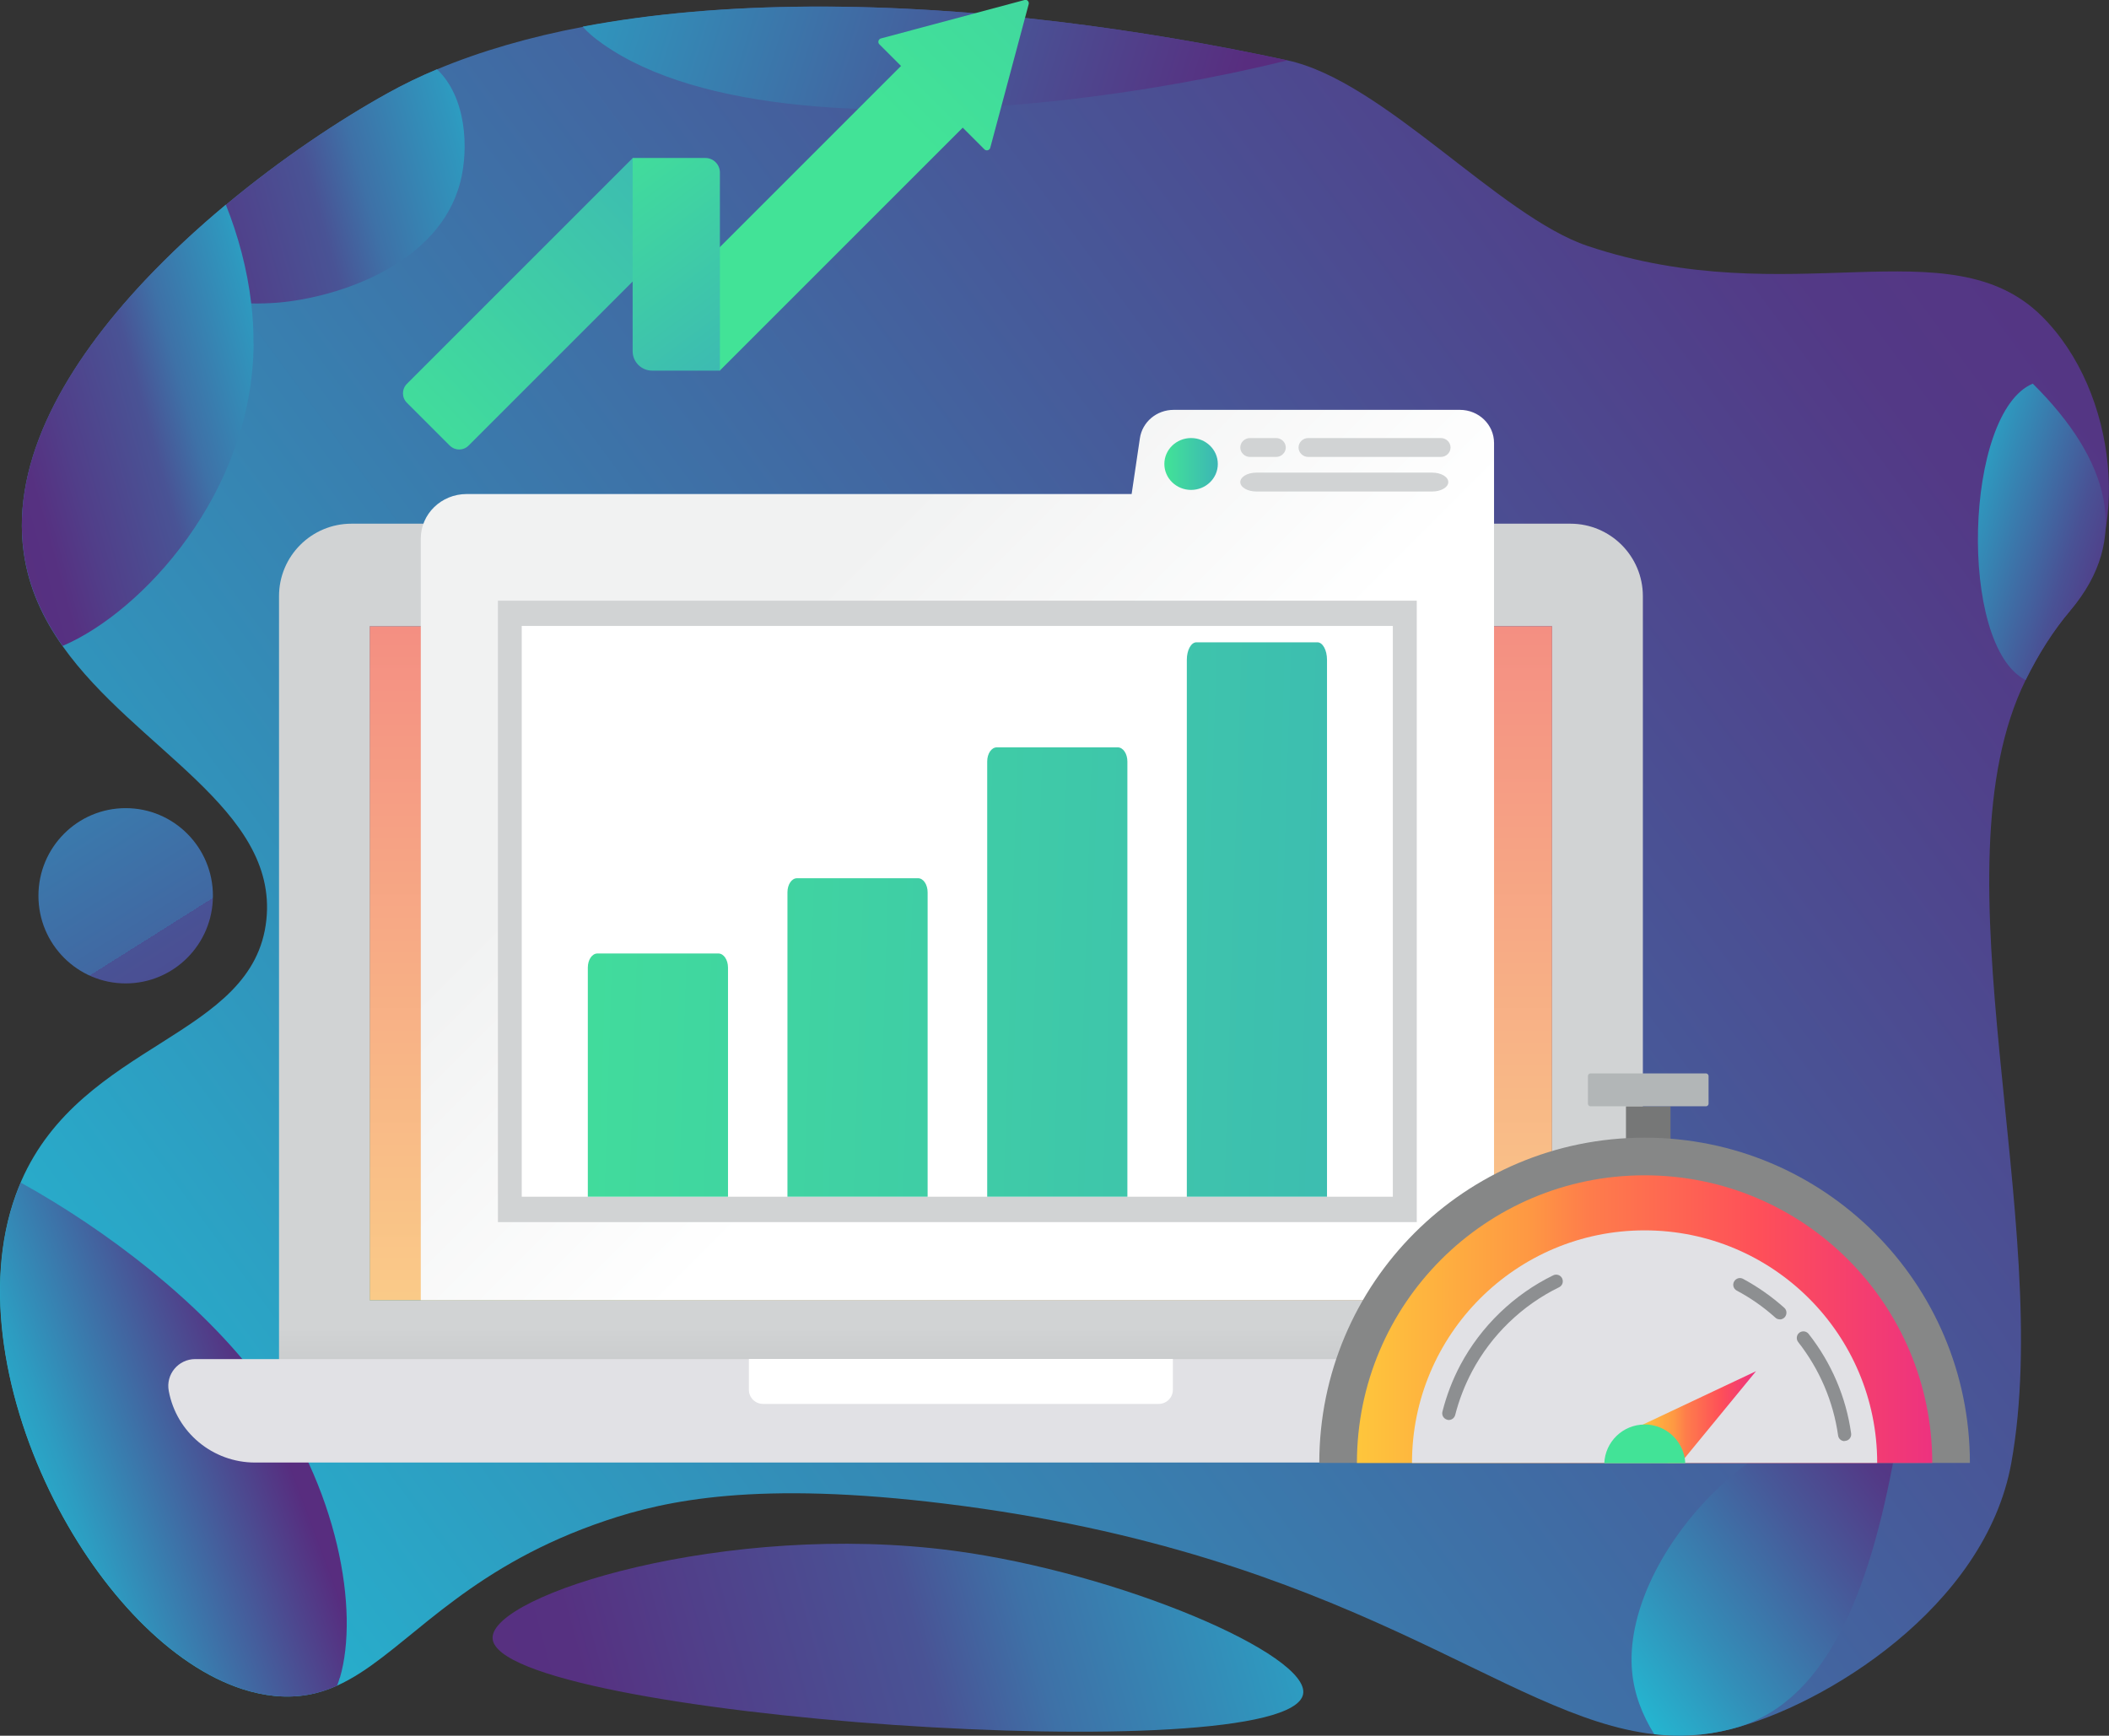 <svg preserveAspectRatio="xMidYMid meet" data-bbox="-0.001 -0.185 1585.733 1305.344" viewBox="0 0 1585.8 1305.2" xmlns:xlink="http://www.w3.org/1999/xlink" xmlns="http://www.w3.org/2000/svg" data-type="ugc" role="presentation" aria-hidden="true" aria-label="">
    <rect x="0" y="0" width="1585.8" height="1305.2" fill="#333333" stroke="none"/>
    <g>
        <defs>
            <linearGradient gradientUnits="userSpaceOnUse" gradientTransform="rotate(92.5 -3030.677 -474.879)" y2="-3488.3" x2="-2248.5" y1="-4385" x1="-953.9" id="6ce03711-5f09-452c-94c5-44ecdb28e7dc_comp-m88xijrk">
                <stop stop-color="#582d7f" offset="0"></stop>
                <stop stop-color="#572e80" offset=".4"></stop>
                <stop stop-color="#543584" offset=".6"></stop>
                <stop stop-color="#50418b" offset=".7"></stop>
                <stop stop-color="#495295" offset=".8"></stop>
                <stop stop-color="#4168a2" offset=".8"></stop>
                <stop stop-color="#3783b2" offset=".9"></stop>
                <stop stop-color="#2ba2c5" offset=".9"></stop>
                <stop stop-color="#1dc7da" offset="1"></stop>
                <stop stop-color="#1dc9dc" offset="1"></stop>
            </linearGradient>
            <linearGradient gradientUnits="userSpaceOnUse" y2="1347.8" x2="-90.4" y1="-17.7" x1="1763.6" id="a989620e-ff2a-41bc-81c1-252ab56e9811_comp-m88xijrk">
                <stop stop-color="#582d7f" offset="0"></stop>
                <stop stop-color="#533986" offset=".2"></stop>
                <stop stop-color="#475999" offset=".4"></stop>
                <stop stop-color="#338eb8" offset=".7"></stop>
                <stop stop-color="#1dc9dc" offset="1"></stop>
            </linearGradient>
            <linearGradient gradientUnits="userSpaceOnUse" y2="1129.4" x2="1094.3" y1="1352.4" x1="289.8" id="29363bd6-36a0-4f4f-94db-3c842a73c97c_comp-m88xijrk">
                <stop stop-color="#582d7f" offset="0"></stop>
                <stop stop-color="#563181" offset=".2"></stop>
                <stop stop-color="#513e89" offset=".3"></stop>
                <stop stop-color="#495395" offset=".5"></stop>
                <stop stop-color="#3e71a7" offset=".6"></stop>
                <stop stop-color="#2f97be" offset=".8"></stop>
                <stop stop-color="#1ec6da" offset="1"></stop>
                <stop stop-color="#1dc9dc" offset="1"></stop>
            </linearGradient>
            <linearGradient gradientUnits="userSpaceOnUse" y2="-99.1" x2="253.9" y1="161.2" x1="1084" id="c10f469c-fe57-44d3-a090-818c31b71c37_comp-m88xijrk">
                <stop stop-color="#582d7f" offset=".2"></stop>
                <stop stop-color="#495295" offset=".4"></stop>
                <stop stop-color="#25b1cd" offset=".9"></stop>
                <stop stop-color="#1dc9dc" offset="1"></stop>
            </linearGradient>
            <linearGradient xlink:href="#29363bd6-36a0-4f4f-94db-3c842a73c97c_comp-m88xijrk" y2="99.5" x2="420.5" y1="201.1" x1="53.8" id="824cfd3b-3ccf-47ad-a1e5-a720fc5a1c23_comp-m88xijrk"></linearGradient>
            <linearGradient xlink:href="#29363bd6-36a0-4f4f-94db-3c842a73c97c_comp-m88xijrk" y2="276.7" x2="264.1" y1="361.5" x1="-41.6" id="87b82027-2c18-4e69-a0d0-01e9691e7a06_comp-m88xijrk"></linearGradient>
            <linearGradient gradientUnits="userSpaceOnUse" y2="1138.2" x2="-25.5" y1="1044.6" x1="225.3" id="536d4b3e-9e66-4a33-aa13-ee76e3a8b727_comp-m88xijrk">
                <stop stop-color="#582d7f" offset=".1"></stop>
                <stop stop-color="#572d7f" offset=".1"></stop>
                <stop stop-color="#2d9cc1" offset=".7"></stop>
                <stop stop-color="#1dc9dc" offset="1"></stop>
            </linearGradient>
            <linearGradient xlink:href="#a989620e-ff2a-41bc-81c1-252ab56e9811_comp-m88xijrk" y2="1292" x2="1190.2" y1="1078.7" x1="1479.7" id="a65ac546-27ec-4e33-b157-953337577363_comp-m88xijrk"></linearGradient>
            <linearGradient gradientUnits="userSpaceOnUse" y2="373" x2="1439.8" y1="425.8" x1="1608.2" id="b332761a-82a2-4840-8bf6-fa9f9ecadc9d_comp-m88xijrk">
                <stop stop-color="#582d7f" offset="0"></stop>
                <stop stop-color="#495295" offset=".3"></stop>
                <stop stop-color="#25b1cd" offset=".9"></stop>
                <stop stop-color="#1dc9dc" offset="1"></stop>
            </linearGradient>
            <linearGradient gradientUnits="userSpaceOnUse" y2="998.7" x2="722.5" y1="1208.3" x1="722.5" id="5ead9859-30a4-4006-8112-db8afa921faa_comp-m88xijrk">
                <stop stop-color="#9d9e9f" offset="0"></stop>
                <stop stop-color="#d1d3d4" offset="1"></stop>
            </linearGradient>
            <linearGradient gradientUnits="userSpaceOnUse" y2="370.3" x2="722.5" y1="1146.3" x1="722.5" id="b60ae3d2-0a7f-45de-be6a-2dcc562d70ef_comp-m88xijrk">
                <stop stop-color="#fcde8a" offset="0"></stop>
                <stop stop-color="#f38381" offset="1"></stop>
            </linearGradient>
            <linearGradient gradientUnits="userSpaceOnUse" y2="708.2" x2="777.6" y1="494.4" x1="563.8" id="7595aaee-a4e4-4bb7-a335-a18f83382536_comp-m88xijrk">
                <stop stop-color="#f1f2f2" offset="0"></stop>
                <stop stop-color="#ffffff" offset="1"></stop>
            </linearGradient>
            <linearGradient gradientUnits="userSpaceOnUse" gradientTransform="translate(437.6)" y2="348.9" x2="478.1" y1="348.9" x1="437.9" id="a1977e1f-69ff-4b69-9bff-fc6d90924b5f_comp-m88xijrk">
                <stop stop-color="#42e397" offset="0"></stop>
                <stop stop-color="#3cb6b5" offset="1"></stop>
            </linearGradient>
            <linearGradient xlink:href="#a1977e1f-69ff-4b69-9bff-fc6d90924b5f_comp-m88xijrk" gradientTransform="matrix(-1 0 0 1 -4721.8 0)" y2="828.9" x2="-5858.8" y1="802.4" x1="-5021" id="0eef9799-a87a-463f-b6ab-31259505201e_comp-m88xijrk"></linearGradient>
            <linearGradient xlink:href="#a1977e1f-69ff-4b69-9bff-fc6d90924b5f_comp-m88xijrk" gradientTransform="matrix(-1 0 0 1 -4721.8 0)" y2="795.9" x2="-5860.8" y1="769.4" x1="-5022.9" id="5b23f702-3b06-4e3f-bd9a-5192233030d4_comp-m88xijrk"></linearGradient>
            <linearGradient xlink:href="#a1977e1f-69ff-4b69-9bff-fc6d90924b5f_comp-m88xijrk" gradientTransform="matrix(-1 0 0 1 -4721.8 0)" y2="742" x2="-5863.4" y1="715.5" x1="-5025.5" id="b7870199-3c0e-4c63-a276-2f904d8b191b_comp-m88xijrk"></linearGradient>
            <linearGradient xlink:href="#a1977e1f-69ff-4b69-9bff-fc6d90924b5f_comp-m88xijrk" gradientTransform="matrix(-1 0 0 1 -4721.8 0)" y2="697.8" x2="-5863" y1="671.3" x1="-5025.1" id="b452d8e3-69db-463c-84ca-b17e93321400_comp-m88xijrk"></linearGradient>
            <linearGradient gradientUnits="userSpaceOnUse" y2="992" x2="1453" y1="992" x1="1020.3" id="a86801f3-24e9-4fcd-9ff2-64b04d6098b9_comp-m88xijrk">
                <stop stop-color="#ffde39" offset="0"></stop>
                <stop stop-color="#fec63c" offset="0"></stop>
                <stop stop-color="#fe9843" offset=".3"></stop>
                <stop stop-color="#fe7d4b" offset=".4"></stop>
                <stop stop-color="#fe4f59" offset=".7"></stop>
                <stop stop-color="#ed327f" offset="1"></stop>
            </linearGradient>
            <linearGradient xlink:href="#a86801f3-24e9-4fcd-9ff2-64b04d6098b9_comp-m88xijrk" y2="1065.6" x2="1320.4" y1="1065.6" x1="1232.5" id="ea333a91-698e-4997-84e9-111991daa688_comp-m88xijrk"></linearGradient>
            <linearGradient xlink:href="#a1977e1f-69ff-4b69-9bff-fc6d90924b5f_comp-m88xijrk" y2="1086" x2="1278.6" y1="1085.7" x1="1199.5" id="4ee34dfa-5e6d-4a10-971e-8323f438d792_comp-m88xijrk"></linearGradient>
            <linearGradient xlink:href="#a1977e1f-69ff-4b69-9bff-fc6d90924b5f_comp-m88xijrk" gradientTransform="matrix(.784 .16 .146 .846 -230.1 230.1)" y2="-370.2" x2="1009.2" y1="11.2" x1="631.5" id="7e202c58-fb6d-4e94-ac82-54c8d221a041_comp-m88xijrk"></linearGradient>
            <linearGradient xlink:href="#a1977e1f-69ff-4b69-9bff-fc6d90924b5f_comp-m88xijrk" y2="-58.2" x2="832.7" y1="313.1" x1="459.1" id="0d23e7c5-7471-4bf7-8737-a13bfc1ee86b_comp-m88xijrk"></linearGradient>
            <linearGradient xlink:href="#a1977e1f-69ff-4b69-9bff-fc6d90924b5f_comp-m88xijrk" gradientTransform="translate(4617.6 -1958.3)" y2="2220.6" x2="-4194" y1="2088.9" x1="-4015.2" id="7394f618-1179-4cf8-b425-f75a463d825f_comp-m88xijrk"></linearGradient>
        </defs>
        <path fill="url(#6ce03711-5f09-452c-94c5-44ecdb28e7dc_comp-m88xijrk)" d="M160.1 673.6c0 36.396-29.37 65.9-65.6 65.9s-65.6-29.504-65.6-65.9 29.37-65.9 65.6-65.9 65.6 29.504 65.6 65.9"></path>
        <path d="M1556.7 459.1c-12.8 15.1-23.9 32.6-33.6 52.3-70.8 143.9 22.1 407-10.8 588.9-19.6 108.2-140.2 182.2-211.1 200-19.7 5-38.6 5.9-57.4 3.8-112.9-12.6-225.7-135.5-532.6-173.3-141.9-17.5-210.4-2.6-255.5 12.6-98.7 33.2-141.5 86.7-184.5 114.4-5.9 3.8-11.8 7.1-17.8 9.8-14.2 6.4-29.3 9.4-47 7.7-7.9-.8-15.8-2.5-23.7-5-54.3-17.3-107.2-73.7-142-142.2C3.5 1054.7-13 967.3 11.8 898.7c1.2-3.2 2.4-6.4 3.7-9.4.1-.3.3-.7.4-1C62 782.6 191 780.9 200.3 691.6c8.7-83.3-98.7-128.7-153.2-205.7-14.7-20.8-25.6-43.8-29.3-70.6-9.6-69.6 32.3-141.6 90.7-203.8 19.1-20.3 39.9-39.6 61.3-57.4 41.5-34.6 85.1-63.7 121.7-84 11.7-6.5 24-12.5 37-17.9 32.9-13.8 69.8-24.4 109.7-32C543.4.1 669.4.9 798.7 16.7 855 23.6 912 33.3 968.1 45.4c72.2 15.5 159.3 117.3 225.8 139.6 152.2 51 271.9-16.1 341.3 52.7 57.8 57.3 67.5 167.3 21.4 221.4Z" fill="url(#a989620e-ff2a-41bc-81c1-252ab56e9811_comp-m88xijrk)"></path>
        <path d="M370.4 1232.1c-2-32.8 176.2-88.6 346.5-66 125.1 16.6 269 78.4 262.9 108-11.9 58.1-605.9 17.2-609.4-42" fill="url(#29363bd6-36a0-4f4f-94db-3c842a73c97c_comp-m88xijrk)"></path>
        <path d="M968.1 45.4c-51.5 12.7-111.8 23.7-173.5 30.4-131.1 14.1-268.5 8.6-341.3-42.7-7.3-5.1-12.1-9.4-15.1-13.1C543.4.1 669.4.9 798.7 16.7 855 23.6 912 33.3 968.1 45.4" fill="url(#c10f469c-fe57-44d3-a090-818c31b71c37_comp-m88xijrk)"></path>
        <path d="M346.1 136.9c-15.7 61.3-90.8 86.8-137.4 90.7-6.4.5-13 .7-19.7.6-27.8-.6-56.9-6.8-80.4-16.8 19.1-20.3 39.9-39.6 61.3-57.4 41.5-34.6 85.1-63.7 121.7-84 11.7-6.5 24-12.5 37-17.9 22.1 21 24 59.5 17.5 84.9Z" fill="url(#824cfd3b-3ccf-47ad-a1e5-a720fc5a1c23_comp-m88xijrk)"></path>
        <path d="M190.7 258.3c-.7 112.4-84.1 202.1-143.6 227.4-14.7-20.8-25.6-43.8-29.3-70.6-9.6-69.6 32.3-141.6 90.7-203.8 19.1-20.3 39.9-39.6 61.3-57.4 9.2 23 16.1 48.4 19.1 74.2 1.2 10 1.8 20.1 1.7 30.2Z" fill="url(#87b82027-2c18-4e69-a0d0-01e9691e7a06_comp-m88xijrk)"></path>
        <path d="M255.5 1261.5c-.6 2.1-1.3 4.2-2 6.1-14.2 6.4-29.3 9.4-47 7.7-7.9-.8-15.8-2.5-23.7-5-54.3-17.3-107.2-73.7-142-142.2-37.2-73.4-53.7-160.8-28.9-229.4 1.2-3.2 2.4-6.4 3.7-9.4 64 35.4 135.5 89.8 180.3 149.9 59.1 79.4 74.2 172.6 59.7 222.4Z" fill="url(#536d4b3e-9e66-4a33-aa13-ee76e3a8b727_comp-m88xijrk)"></path>
        <path d="M1424.9 1092c-19.6 108.2-52.7 190.5-123.6 208.3-19.7 5-38.6 5.9-57.4 3.8-9.3-14.8-15.2-30.6-16.7-47.2-7.8-85 98.3-195.7 167.8-181.9 11.2 2.2 20.4 7.5 29.9 16.9Z" fill="url(#a65ac546-27ec-4e33-b157-953337577363_comp-m88xijrk)"></path>
        <path d="M1556.7 459.1c-12.8 15.1-23.9 32.6-33.6 52.3-51-26-46.2-201.5 5.4-222.9 57.8 57.3 74.3 116.5 28.2 170.6" fill="url(#b332761a-82a2-4840-8bf6-fa9f9ecadc9d_comp-m88xijrk)"></path>
        <path d="M1235.3 1012.2V448.3c0-30.1-24.4-54.5-54.5-54.5H264.3c-30.1 0-54.5 24.4-54.5 54.5v590.3h1025.6v-26.4Zm-68.3-34.4H278V470.9h889z" fill="url(#5ead9859-30a4-4006-8112-db8afa921faa_comp-m88xijrk)"></path>
        <path d="M1253.2 1099.8H191.8c-31.8 0-59.1-22.6-64.9-53.8-2.4-12.5 7.2-24 19.9-24h1151.5c12.7 0 22.3 11.6 19.9 24-5.9 31.2-33.2 53.8-64.9 53.8Z" fill="#e1e1e5"></path>
        <path d="M871.3 1055.7H573.7c-5.9 0-10.6-4.8-10.6-10.6v-23.2h318.8v23.2c0 5.9-4.8 10.6-10.6 10.6" fill="#ffffff"></path>
        <path fill="url(#b60ae3d2-0a7f-45de-be6a-2dcc562d70ef_comp-m88xijrk)" d="M1167 470.9v506.9H278V470.9z"></path>
        <path d="M316.4 977.8V405c0-18.5 15.4-33.5 34.5-33.5h500l6.2-41.9c1.8-12.3 12.6-21.4 25.4-21.4h215.2c14.2 0 25.7 11.1 25.7 24.9v644.6h-807Z" fill="url(#7595aaee-a4e4-4bb7-a335-a18f83382536_comp-m88xijrk)"></path>
        <path fill="url(#a1977e1f-69ff-4b69-9bff-fc6d90924b5f_comp-m88xijrk)" d="M915.7 348.9c0 10.77-9 19.5-20.1 19.5s-20.1-8.73-20.1-19.5 9-19.5 20.1-19.5 20.1 8.73 20.1 19.5"></path>
        <path d="M959.5 343.6h-19.6c-4 0-7.3-3.2-7.3-7.1s3.3-7.1 7.3-7.1h19.6c4 0 7.3 3.2 7.3 7.1s-3.3 7.1-7.3 7.1" fill="#d1d3d4"></path>
        <path d="M1083.4 343.6h-99.7c-4 0-7.3-3.2-7.3-7.1s3.3-7.1 7.3-7.1h99.7c4 0 7.3 3.2 7.3 7.1s-3.3 7.1-7.3 7.1" fill="#d1d3d4"></path>
        <path d="M1076.9 369.6H944.7c-6.7 0-12.1-3.2-12.1-7.1s5.4-7.1 12.1-7.1h132.2c6.7 0 12.1 3.2 12.1 7.1s-5.4 7.1-12.1 7.1" fill="#d1d3d4"></path>
        <path fill="#d1d3d4" d="M1065.3 451.7V919H374.4V451.7z"></path>
        <path fill="#ffffff" d="M1047.3 470.7v429.2h-655V470.7z"></path>
        <path d="M442 899.9V727.6c0-5.9 3.2-10.6 7.2-10.6h91c4 0 7.2 4.8 7.2 10.6v172.3H442.1Z" fill="url(#0eef9799-a87a-463f-b6ab-31259505201e_comp-m88xijrk)"></path>
        <path d="M592.1 899.9V671c0-5.9 3.2-10.6 7.2-10.6h91c4 0 7.2 4.8 7.2 10.6v228.9H592.2Z" fill="url(#5b23f702-3b06-4e3f-bd9a-5192233030d4_comp-m88xijrk)"></path>
        <path d="M742.3 899.9V572.6c0-5.9 3.2-10.6 7.2-10.6h91c4 0 7.2 4.8 7.2 10.6v327.3H742.4Z" fill="url(#b7870199-3c0e-4c63-a276-2f904d8b191b_comp-m88xijrk)"></path>
        <path d="M892.4 899.9V496.1c0-7.2 3.2-13.1 7.2-13.1h91c4 0 7.2 5.9 7.2 13.1v403.8H892.5Z" fill="url(#b452d8e3-69db-463c-84ca-b17e93321400_comp-m88xijrk)"></path>
        <path fill="#767777" d="M1256.1 831.9v30.6h-33.5v-30.6z"></path>
        <path fill="#b2b6b7" d="M1284.7 809.2v20.7a2 2 0 0 1-2 2H1196a2 2 0 0 1-2-2v-20.7a2 2 0 0 1 2-2h86.7a2 2 0 0 1 2 2"></path>
        <path d="M1236.6 855.5C1101.5 855.5 992 965 992 1100.1h489.2c0-135.1-109.5-244.6-244.6-244.6" fill="#868787"></path>
        <path d="M1236.6 883.8c-119.5 0-216.3 96.8-216.3 216.3h432.6c0-119.5-96.8-216.3-216.3-216.3" fill="url(#a86801f3-24e9-4fcd-9ff2-64b04d6098b9_comp-m88xijrk)"></path>
        <path d="M1411.5 1100.1h-349.8c0-96.6 78.3-174.9 174.9-174.9s174.9 78.3 174.9 174.9" fill="#e1e1e5"></path>
        <path d="M1387 1083.7c-2.5 0-4.6-1.8-4.9-4.3-3.6-25.6-14-49.8-30-70.2-1.7-2.2-1.3-5.3.8-7 2.2-1.7 5.3-1.3 7 .8 17.1 21.7 28.2 47.6 32 74.9.4 2.7-1.5 5.3-4.3 5.6h-.7Z" fill="#8d8f91"></path>
        <path d="M1338.2 992.1c-1.2 0-2.4-.4-3.3-1.3-8.8-7.9-18.6-14.8-29-20.3-2.4-1.3-3.4-4.3-2-6.8 1.3-2.4 4.3-3.4 6.8-2 11.1 6 21.5 13.3 30.9 21.7 2.1 1.8 2.2 5 .4 7.1-1 1.1-2.4 1.7-3.7 1.7Z" fill="#8d8f91"></path>
        <path d="M1089.4 1067.8c-.4 0-.8 0-1.2-.2-2.7-.7-4.3-3.4-3.6-6.1 3.1-12.2 7.6-24 13.5-35.1 15.5-29.1 40.3-53 69.8-67.4 2.5-1.2 5.5-.2 6.7 2.3s.2 5.5-2.3 6.7c-27.7 13.5-50.9 35.9-65.4 63.2-5.5 10.4-9.8 21.4-12.7 32.8-.6 2.3-2.6 3.8-4.8 3.8" fill="#8d8f91"></path>
        <path fill="url(#ea333a91-698e-4997-84e9-111991daa688_comp-m88xijrk)" d="m1320.4 1031.1-50.9 62-5.7 7h-9.9l-21.4-27.6 8-3.7z"></path>
        <path d="M1267.1 1100.3h-60.8c.7-16.2 14-29.1 30.4-29.1s1.7 0 2.5.1c13 1 23.7 10.3 27 22.6.6 2.1.9 4.2 1 6.4Z" fill="url(#4ee34dfa-5e6d-4a10-971e-8323f438d792_comp-m88xijrk)"></path>
        <path d="M475.7 118.9 306 288.6c-4 4-4 10.4 0 14.3l32.1 32.1c4 4 10.4 4 14.3 0l169.7-169.7z" fill="url(#7e202c58-fb6d-4e94-ac82-54c8d221a041_comp-m88xijrk)"></path>
        <path d="m770.4 0-108 28.9c-1.9.5-2.6 3-1.2 4.4l16.3 16.3-182.7 182.7 46.4 46.4L723.9 96l16.3 16.3c1.4 1.4 3.9.8 4.4-1.2l28.9-108c.5-1.9-1.3-3.7-3.2-3.2Z" fill="url(#0d23e7c5-7471-4bf7-8737-a13bfc1ee86b_comp-m88xijrk)"></path>
        <path transform="rotate(-90 508.5 198.8)" d="M443.1 166h145.4v54.7c0 6-4.9 10.9-10.9 10.9h-149v-51c0-8 6.5-14.6 14.6-14.6Z" fill="url(#7394f618-1179-4cf8-b425-f75a463d825f_comp-m88xijrk)"></path>
    </g>
</svg>